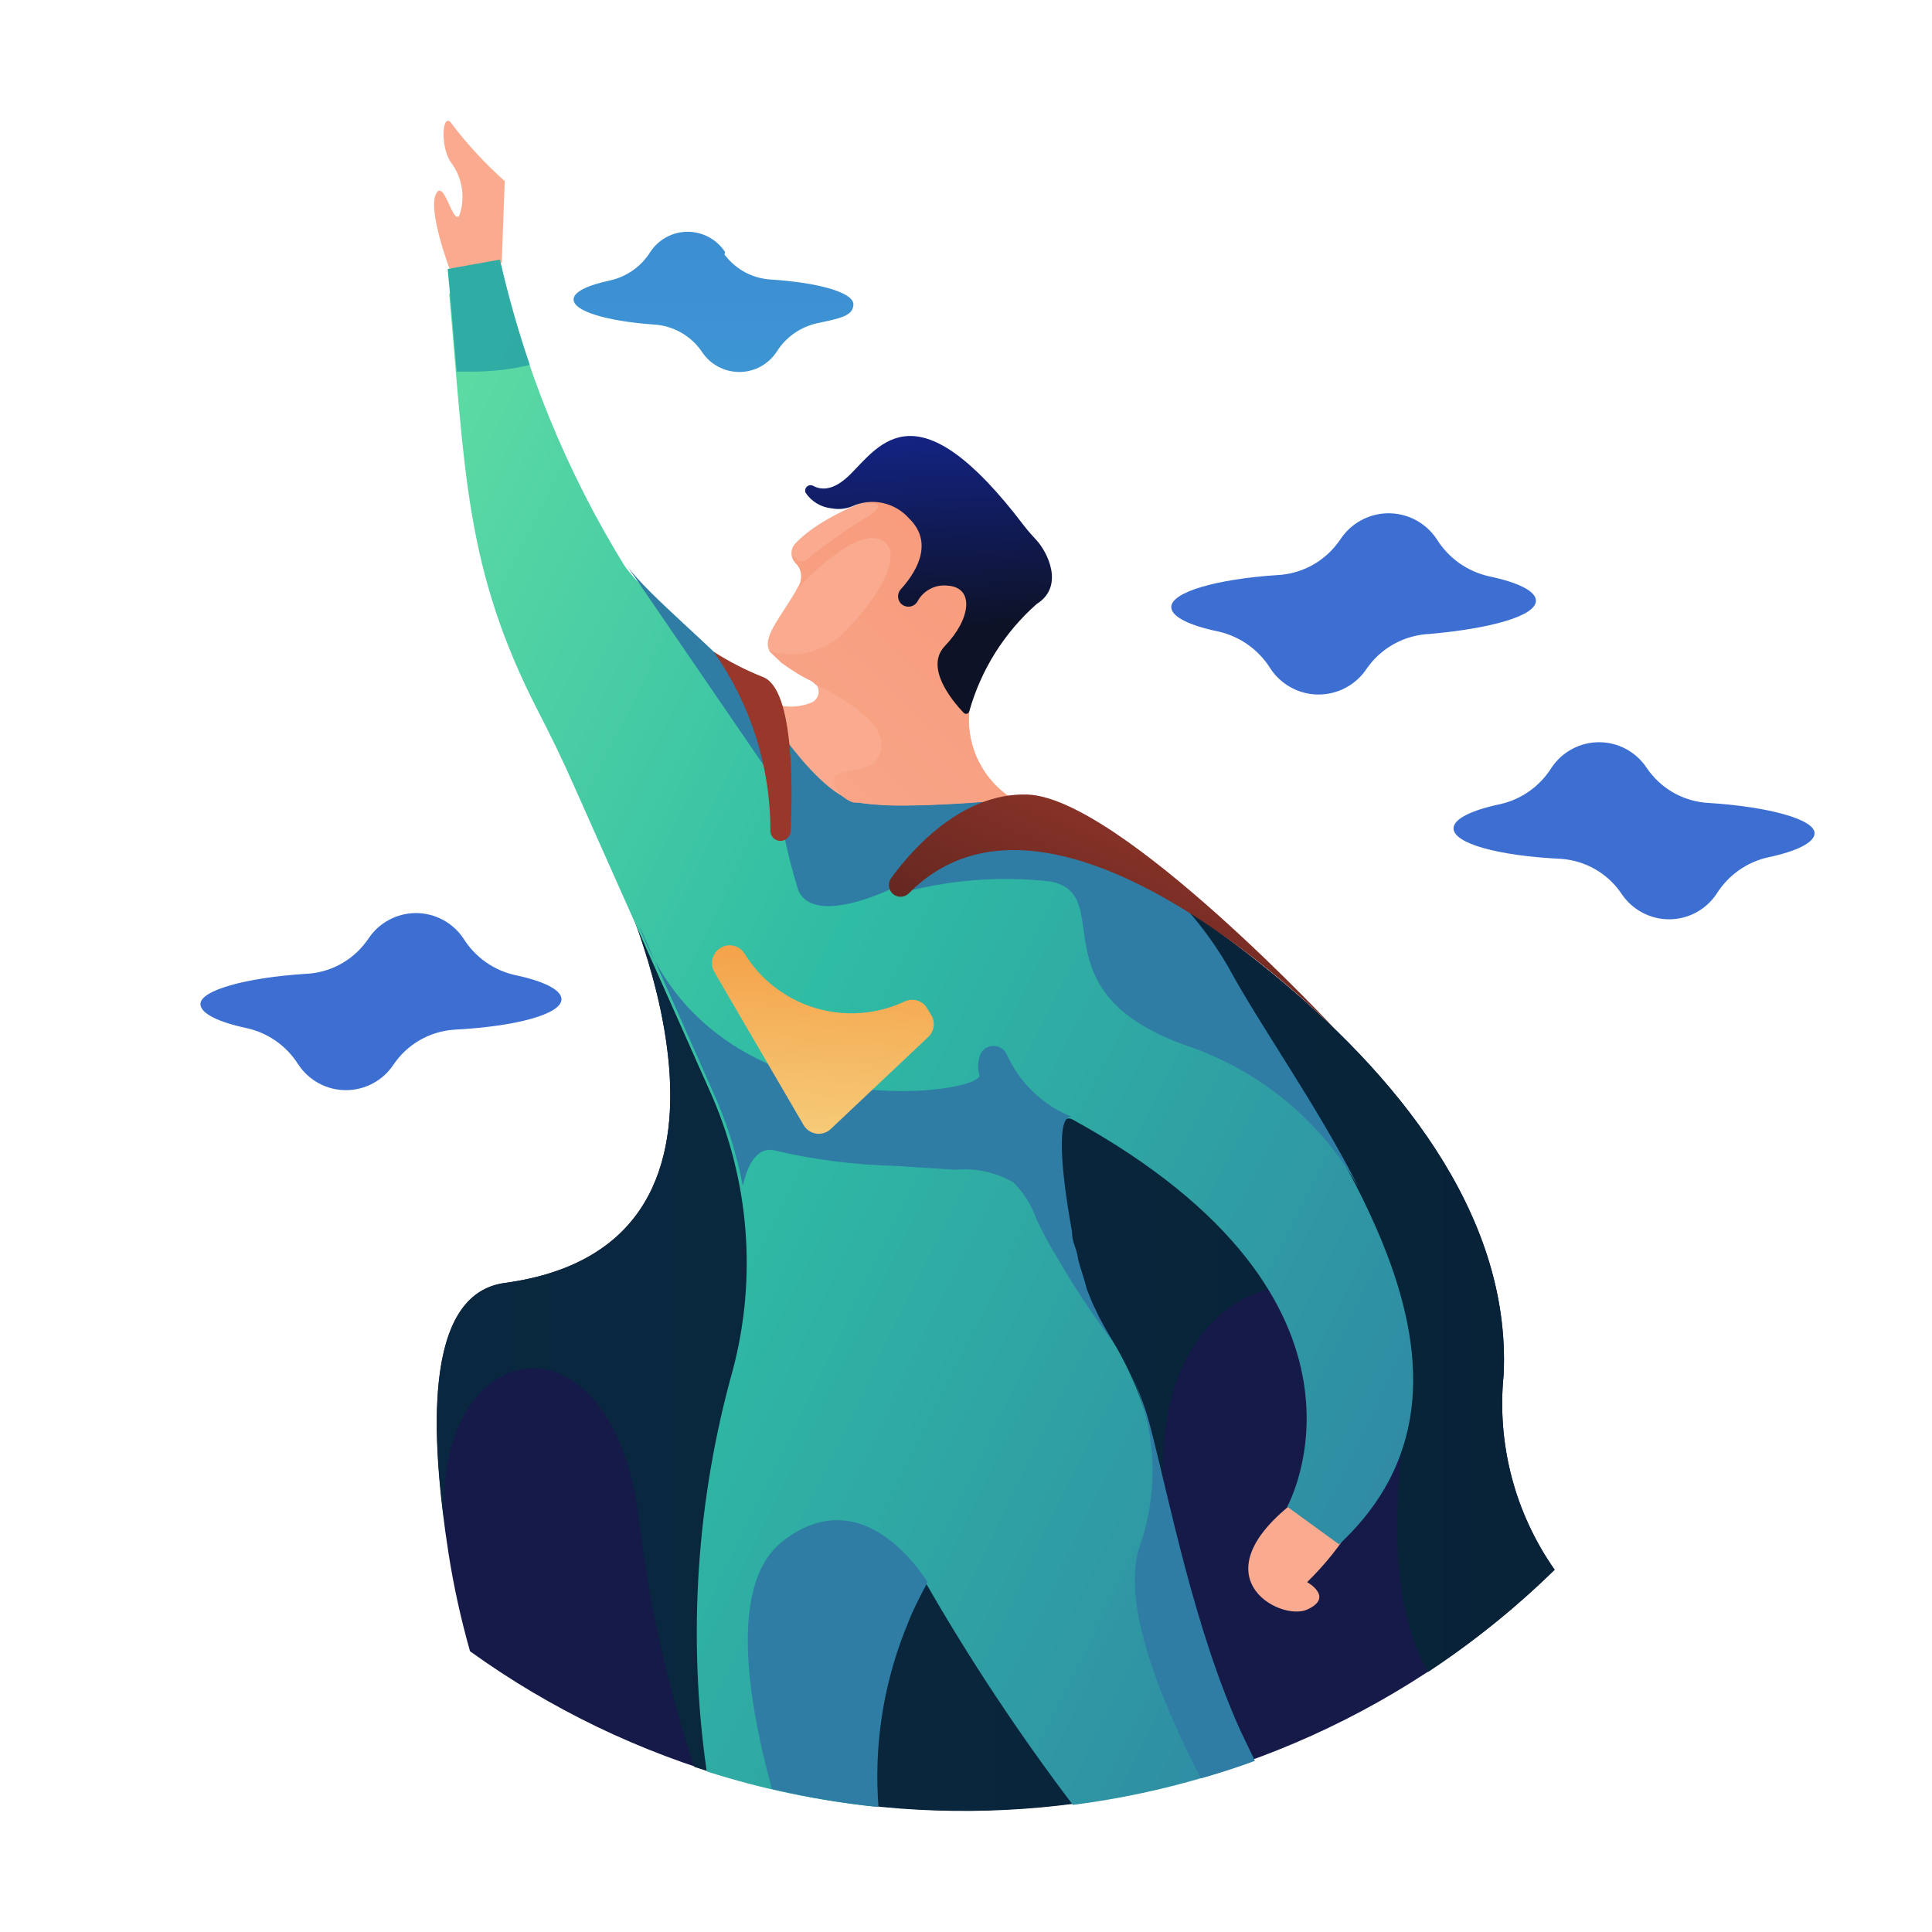 <svg width="64" height="64" viewBox="0 0 64 64" fill="none" xmlns="http://www.w3.org/2000/svg">
<path d="M16.72 42.5C26.26 41.2 20.5 29.2 20.29 28.72L28 35.62C31.35 30.68 29.79 33.49 28.37 28.52C28.238 28.056 28.249 27.563 28.4 27.105C28.551 26.647 28.837 26.245 29.219 25.951C29.602 25.657 30.063 25.485 30.545 25.456C31.026 25.427 31.505 25.544 31.92 25.79L34 27C34 27 50.32 34.7 49.81 45.54C49.58 47.826 50.179 50.119 51.5 52C46.787 56.607 40.599 59.403 34.027 59.897C27.455 60.391 20.919 58.551 15.57 54.7C15.269 53.639 15.031 52.56 14.86 51.47C14.26 47.62 14 42.87 16.72 42.5Z" fill="#161A49"/>
<path d="M44.84 50.48C44.409 51.185 43.892 51.833 43.3 52.41C43.3 52.41 44.21 52.91 43.3 53.32C42.39 53.73 39.49 52.17 43.16 49.54" fill="#F9AA8F"/>
<path d="M16.72 42.5C26.26 41.2 20.5 29.2 20.29 28.72L28 35.62C31.35 30.68 29.79 33.49 28.37 28.52C28.238 28.056 28.249 27.563 28.4 27.105C28.551 26.647 28.837 26.245 29.219 25.951C29.602 25.657 30.063 25.485 30.545 25.456C31.026 25.427 31.505 25.544 31.92 25.79L34 27C34 27 50.32 34.7 49.81 45.54C49.58 47.826 50.179 50.119 51.5 52C50.212 53.262 48.806 54.397 47.3 55.39C46.3 53.56 46.12 51.22 46.4 48.28C47.14 40.63 38.34 40.65 38.52 48.89C38.58 51.62 39.73 54.96 41.31 58.37C35.397 60.474 28.949 60.53 23 58.53C22.11 55.874 21.497 53.132 21.17 50.35C20.29 43.18 14.39 44.14 14.71 50.35C14.24 46.73 14.26 42.83 16.72 42.5Z" fill="url(#paint0_linear)"/>
<path d="M16.55 8.6C17.36 12.181 18.755 15.604 20.68 18.73C21.36 19.73 23.68 21.56 24.89 22.96C27.49 25.96 29.49 26.11 33.32 26.48C36.376 27.301 38.991 29.282 40.61 32C43.26 36.9 50.61 45.34 44.36 51.16L42.64 49.91C42.64 49.91 46.45 43.1 35.54 37.09C34.91 36.74 35.06 38.71 35.43 40.85C35.43 41.01 35.46 41.17 35.52 41.33C35.58 41.49 35.62 41.647 35.64 41.8C35.68 41.953 35.727 42.107 35.78 42.26C35.833 42.413 35.887 42.567 35.94 42.72C36 42.873 36.06 43.023 36.12 43.17C36.39 43.78 36.82 44.3 37.12 44.88C37.486 45.554 37.782 46.265 38 47C38.23 47.77 38.37 48.57 38.55 49.35L38.66 49.8C38.99 51.15 39.33 52.49 39.74 53.8C40.089 55.009 40.53 56.189 41.06 57.33L41.54 58.33C39.6 59.038 37.588 59.527 35.54 59.79C33.762 57.446 32.135 54.991 30.67 52.44C30.47 52.81 30.28 53.18 30.12 53.55C30.05 53.71 29.98 53.91 29.91 54.07C29.178 55.904 28.867 57.88 29 59.85C27.102 59.653 25.228 59.261 23.41 58.68C22.769 54.217 23.069 49.67 24.29 45.33C25.08 42.289 24.815 39.071 23.54 36.2L19 26C18.63 25.16 18.23 24.34 17.81 23.53C15.4 18.83 15.41 15.64 14.88 9.73C15.433 9.35 15.99 8.973 16.55 8.6Z" fill="url(#paint1_linear)"/>
<path d="M26 51C28.37 49.23 30.191 51.59 30.73 52.41C30.53 52.78 30.34 53.15 30.18 53.51C30.11 53.67 30.041 53.87 29.971 54.03C29.245 55.883 28.948 57.876 29.101 59.86C27.912 59.736 26.733 59.535 25.57 59.26C24.75 56.24 24.12 52.36 26 51Z" fill="url(#paint2_linear)"/>
<path d="M29.44 29.48C29.44 29.48 26.93 30.69 26.44 29.48C26.082 28.326 25.834 27.141 25.7 25.94C25.7 25.94 23 22 20.77 18.74C21.48 19.74 23.77 21.55 24.96 22.94C27.55 25.94 29.55 26.09 33.37 26.46L33.6 26.73L29.44 29.48Z" fill="url(#paint3_linear)"/>
<path d="M39.34 34.65C34.23 32.86 37.04 29.65 34.8 29.2C33.064 29.006 31.308 29.155 29.63 29.64L31.9 27.32L33.9 26.61C36.748 27.502 39.162 29.424 40.67 32C41.75 34 43.61 36.58 45.01 39.34C43.757 37.136 41.739 35.468 39.34 34.65V34.65Z" fill="url(#paint4_linear)"/>
<path d="M38.09 47.2C38.74 49.69 39.55 53.91 41.09 57.33L41.57 58.33C40.98 58.55 40.38 58.74 39.78 58.91C38.28 56 37.12 52.91 37.78 51.15C38.412 49.285 38.29 47.246 37.44 45.47C37.714 46.024 37.931 46.603 38.09 47.2Z" fill="url(#paint5_linear)"/>
<path d="M26.91 23.26C26.973 23.227 27.025 23.177 27.062 23.116C27.099 23.056 27.118 22.986 27.118 22.915C27.118 22.844 27.099 22.774 27.062 22.713C27.025 22.653 26.973 22.603 26.91 22.57C26.38 22.331 25.901 21.991 25.5 21.57C25.29 21.27 25.6 20.76 25.98 20.19C26.11 19.99 26.3 19.69 26.45 19.43C26.521 19.314 26.552 19.178 26.539 19.043C26.527 18.908 26.471 18.781 26.38 18.68C26.329 18.636 26.288 18.581 26.26 18.52C26.232 18.459 26.218 18.392 26.218 18.325C26.218 18.258 26.232 18.191 26.26 18.13C26.288 18.069 26.329 18.014 26.38 17.97C27.38 16.91 30.27 15.83 31.29 16.13C35.77 17.41 34 19.26 34 19.26L32.41 22.47C32.071 23.161 32.001 23.952 32.214 24.692C32.426 25.431 32.906 26.065 33.56 26.47H33.61C33.61 26.47 29.35 26.89 28.27 26.54C26.8 26.08 24.94 22.88 24.94 22.88C25.191 23.135 25.514 23.308 25.866 23.376C26.218 23.444 26.582 23.403 26.91 23.26V23.26Z" fill="#F9AA8F"/>
<path d="M27.64 25.78C27.71 25.37 29.11 25.78 29.2 24.73C29.29 23.68 27 22.67 27 22.67C26.971 22.63 26.933 22.596 26.89 22.57C26.542 22.393 26.207 22.189 25.89 21.96L25.46 21.55C25.901 21.697 26.376 21.714 26.826 21.599C27.276 21.483 27.684 21.241 28 20.9C29.18 19.74 30.06 18.12 29.09 17.85C28.12 17.58 26.36 19.57 26.36 19.57L26.45 19.42C26.521 19.304 26.552 19.169 26.54 19.033C26.527 18.898 26.471 18.771 26.38 18.67C26.338 18.625 26.301 18.574 26.27 18.52V18.4C26.27 18.4 26.49 18.83 26.89 18.4C27.527 17.898 28.195 17.437 28.89 17.02C29.43 16.56 28.69 16.66 28.69 16.66L28.78 16.61C29.564 16.246 30.43 16.098 31.29 16.18C32.305 16.372 33.244 16.847 34 17.55L34.11 19.12C34.078 19.173 34.041 19.223 34 19.27L32.41 22.48C32.072 23.171 32.002 23.962 32.214 24.702C32.427 25.441 32.907 26.075 33.56 26.48H33.61C33.61 26.48 31.04 26.73 29.39 26.68L28.39 26.59H28.29C28 26.52 27.57 26.16 27.64 25.78Z" fill="url(#paint6_linear)"/>
<path d="M44.29 34.16C44.29 34.16 35 24.63 30.11 29.59C30.049 29.653 29.968 29.692 29.881 29.703C29.793 29.714 29.705 29.695 29.63 29.65V29.65C29.585 29.622 29.545 29.584 29.515 29.54C29.485 29.496 29.463 29.447 29.453 29.394C29.443 29.341 29.444 29.287 29.455 29.235C29.466 29.183 29.489 29.133 29.52 29.09C30.12 28.26 31.8 26.25 34.03 26.32C37.1 26.42 44.29 34.16 44.29 34.16Z" fill="url(#paint7_linear)"/>
<path d="M23.64 21.59C24.861 23.315 25.518 25.376 25.52 27.49C25.514 27.566 25.533 27.641 25.575 27.705C25.616 27.768 25.678 27.816 25.75 27.84C25.799 27.855 25.851 27.859 25.901 27.852C25.952 27.844 26 27.825 26.042 27.796C26.085 27.767 26.12 27.729 26.145 27.685C26.171 27.641 26.186 27.591 26.19 27.54C26.25 26.3 26.33 22.84 25.28 22.43C24.708 22.202 24.159 21.921 23.64 21.59V21.59Z" fill="url(#paint8_linear)"/>
<path d="M32.44 35.6C32.388 35.42 32.388 35.23 32.44 35.05C32.456 34.946 32.507 34.851 32.583 34.779C32.659 34.706 32.757 34.661 32.862 34.65C32.966 34.638 33.071 34.662 33.161 34.716C33.251 34.77 33.321 34.852 33.36 34.95C33.787 35.884 34.556 36.618 35.51 37C34.99 36.89 35.14 38.76 35.51 40.79C35.51 40.95 35.54 41.11 35.6 41.27C35.66 41.43 35.7 41.587 35.72 41.74C35.76 41.893 35.806 42.05 35.86 42.21C35.913 42.37 35.96 42.533 36 42.7C36.06 42.853 36.12 43.003 36.18 43.15L36.39 43.59L36.62 44.02L36.89 44.48C36.78 44.34 36.68 44.2 36.58 44.06L36.29 43.65L36.03 43.27L35.79 42.91L35.57 42.57L35.37 42.25L35.19 41.95L35.02 41.66C34.766 41.246 34.536 40.819 34.33 40.38C34.173 39.923 33.913 39.509 33.57 39.17C32.986 38.831 32.311 38.684 31.64 38.75L29.64 38.62C28.313 38.588 26.992 38.421 25.7 38.12C24.83 37.87 24.61 39.3 24.61 39.3C24.403 38.214 24.067 37.157 23.61 36.15L21.16 30.63C23.64 37.58 32.69 36.24 32.44 35.6Z" fill="url(#paint9_linear)"/>
<path d="M27.55 16.84C27.378 16.823 27.212 16.768 27.064 16.68C26.915 16.592 26.788 16.472 26.69 16.33C26.674 16.296 26.669 16.259 26.675 16.222C26.681 16.185 26.699 16.151 26.725 16.125C26.751 16.099 26.785 16.081 26.822 16.075C26.858 16.069 26.896 16.074 26.93 16.09C27.2 16.24 27.61 16.27 28.17 15.71C29.17 14.71 30.39 12.77 33.91 17.4C34.04 17.57 34.19 17.74 34.34 17.9C34.69 18.28 35.28 19.42 34.34 20.01C33.271 20.954 32.496 22.187 32.11 23.56C32.106 23.58 32.096 23.598 32.082 23.613C32.068 23.628 32.05 23.638 32.03 23.643C32.011 23.649 31.99 23.648 31.97 23.642C31.951 23.637 31.933 23.625 31.92 23.61C31.52 23.19 30.63 22.1 31.3 21.4C32.15 20.52 32.3 19.46 31.39 19.4C31.189 19.377 30.986 19.415 30.808 19.51C30.629 19.605 30.483 19.751 30.39 19.93C30.362 19.976 30.324 20.014 30.279 20.043C30.234 20.071 30.183 20.089 30.13 20.095C30.076 20.101 30.023 20.094 29.973 20.076C29.922 20.058 29.877 20.028 29.84 19.99V19.99C29.782 19.926 29.749 19.842 29.749 19.755C29.749 19.668 29.782 19.584 29.84 19.52C30.25 19.07 31 18.04 30.12 17.18C29.888 16.915 29.576 16.732 29.232 16.66C28.887 16.588 28.528 16.63 28.21 16.78C28 16.862 27.771 16.882 27.55 16.84V16.84Z" fill="url(#paint10_linear)"/>
<path d="M30 33.16C29.076 33.602 28.02 33.688 27.037 33.4C26.053 33.112 25.211 32.471 24.67 31.6C24.619 31.513 24.546 31.441 24.458 31.39C24.371 31.34 24.271 31.314 24.17 31.314C24.069 31.314 23.97 31.34 23.882 31.39C23.795 31.441 23.721 31.513 23.67 31.6V31.6C23.614 31.692 23.584 31.797 23.584 31.905C23.584 32.013 23.614 32.118 23.67 32.21L26.62 37.27C26.664 37.346 26.725 37.41 26.797 37.459C26.87 37.508 26.952 37.54 27.039 37.553C27.125 37.565 27.214 37.558 27.297 37.532C27.381 37.505 27.457 37.46 27.52 37.4L30.75 34.35C30.846 34.259 30.909 34.139 30.927 34.008C30.945 33.877 30.918 33.743 30.85 33.63L30.7 33.38C30.627 33.268 30.517 33.185 30.39 33.145C30.262 33.105 30.125 33.11 30 33.16Z" fill="url(#paint11_linear)"/>
<path d="M50.88 19.9C50.88 19.58 50.28 19.29 49.32 19.09C48.967 19.01 48.633 18.861 48.338 18.652C48.043 18.443 47.792 18.177 47.6 17.87C47.426 17.604 47.189 17.385 46.91 17.234C46.63 17.082 46.318 17.003 46 17.003C45.682 17.003 45.369 17.082 45.09 17.234C44.811 17.385 44.573 17.604 44.4 17.87L44.32 17.98C44.086 18.295 43.785 18.554 43.44 18.739C43.094 18.924 42.712 19.03 42.32 19.05C40.32 19.18 38.8 19.61 38.8 20.11C38.8 20.43 39.4 20.72 40.36 20.92C40.713 21 41.047 21.148 41.342 21.358C41.637 21.567 41.888 21.833 42.08 22.14C42.253 22.406 42.491 22.625 42.77 22.776C43.049 22.928 43.362 23.007 43.68 23.007C43.998 23.007 44.31 22.928 44.59 22.776C44.869 22.625 45.106 22.406 45.28 22.14V22.14C45.516 21.803 45.826 21.525 46.187 21.327C46.548 21.13 46.949 21.018 47.36 21C49.4 20.82 50.88 20.4 50.88 19.9Z" fill="url(#paint12_linear)"/>
<path d="M48.15 27.44C48.15 27.13 48.74 26.84 49.69 26.64C50.039 26.562 50.368 26.416 50.66 26.21C50.952 26.004 51.2 25.742 51.39 25.44C51.562 25.178 51.797 24.963 52.073 24.814C52.348 24.665 52.657 24.587 52.97 24.587C53.284 24.587 53.592 24.665 53.868 24.814C54.144 24.963 54.378 25.178 54.55 25.44L54.63 25.55C54.865 25.863 55.166 26.119 55.512 26.301C55.858 26.482 56.24 26.584 56.63 26.6C58.63 26.73 60.11 27.15 60.11 27.6C60.11 27.91 59.52 28.2 58.57 28.4C58.222 28.478 57.892 28.624 57.601 28.83C57.309 29.036 57.061 29.298 56.87 29.6C56.698 29.862 56.464 30.077 56.188 30.226C55.912 30.375 55.604 30.453 55.29 30.453C54.977 30.453 54.668 30.375 54.393 30.226C54.117 30.077 53.882 29.862 53.71 29.6V29.6C53.486 29.269 53.189 28.994 52.843 28.795C52.496 28.596 52.109 28.478 51.71 28.45C49.62 28.35 48.15 27.94 48.15 27.44Z" fill="url(#paint13_linear)"/>
<path d="M18.6 33.1C18.6 32.79 18.01 32.5 17.06 32.3C16.711 32.222 16.382 32.076 16.09 31.87C15.798 31.664 15.55 31.402 15.36 31.1C15.188 30.838 14.953 30.623 14.677 30.474C14.402 30.325 14.093 30.247 13.78 30.247C13.466 30.247 13.158 30.325 12.882 30.474C12.606 30.623 12.372 30.838 12.2 31.1L12.12 31.21C11.885 31.523 11.584 31.779 11.238 31.961C10.892 32.142 10.51 32.245 10.12 32.26C8.12 32.39 6.64 32.81 6.64 33.26C6.64 33.57 7.23 33.86 8.18 34.06C8.528 34.138 8.858 34.284 9.149 34.49C9.441 34.696 9.689 34.958 9.88 35.26C10.052 35.522 10.286 35.737 10.562 35.886C10.838 36.035 11.146 36.113 11.46 36.113C11.773 36.113 12.082 36.035 12.357 35.886C12.633 35.737 12.868 35.522 13.04 35.26V35.26C13.264 34.929 13.561 34.654 13.907 34.455C14.254 34.256 14.641 34.138 15.04 34.11C17.13 34 18.6 33.59 18.6 33.1Z" fill="url(#paint14_linear)"/>
<path d="M19 9.92C19 9.67 19.459 9.45 20.209 9.29C20.482 9.229 20.74 9.114 20.968 8.953C21.197 8.792 21.391 8.587 21.54 8.35C21.674 8.144 21.858 7.974 22.074 7.857C22.291 7.739 22.533 7.678 22.779 7.678C23.026 7.678 23.268 7.739 23.485 7.857C23.701 7.974 23.885 8.144 24.02 8.35L24 8.43C24.18 8.673 24.411 8.873 24.677 9.017C24.943 9.16 25.238 9.243 25.54 9.26C27.11 9.36 28.27 9.69 28.27 10.08C28.27 10.47 27.809 10.55 27.059 10.71C26.787 10.771 26.529 10.886 26.301 11.047C26.072 11.209 25.878 11.413 25.73 11.65C25.595 11.856 25.411 12.026 25.195 12.143C24.978 12.261 24.736 12.322 24.489 12.322C24.243 12.322 24.001 12.261 23.784 12.143C23.568 12.026 23.384 11.856 23.25 11.65C23.07 11.387 22.832 11.169 22.555 11.013C22.277 10.857 21.968 10.767 21.649 10.75C20.11 10.64 19 10.31 19 9.92Z" fill="url(#paint15_linear)"/>
<path d="M16.62 8.71L16.72 6C16.09 5.438 15.514 4.819 15 4.15C14.65 3.56 14.56 4.86 14.94 5.38C15.125 5.627 15.248 5.915 15.296 6.22C15.345 6.525 15.319 6.837 15.22 7.13C15 7.49 14.71 5.88 14.44 6.43C14.17 6.98 14.89 8.9 14.89 8.9L16.62 8.71Z" fill="#F9AA8F"/>
<path d="M17.55 12.09C16.924 12.238 16.283 12.312 15.64 12.31H15.13C15.04 11.31 14.95 10.15 14.83 8.91L16.56 8.6C16.83 9.779 17.16 10.944 17.55 12.09V12.09Z" fill="url(#paint16_linear)"/>
<defs>
<linearGradient id="paint0_linear" x1="51.5" y1="42.72" x2="14.46" y2="42.72" gradientUnits="userSpaceOnUse">
<stop stop-color="#082338"/>
<stop offset="1" stop-color="#09283F"/>
</linearGradient>
<linearGradient id="paint1_linear" x1="-5.29" y1="21.3" x2="53.55" y2="50.03" gradientUnits="userSpaceOnUse">
<stop stop-color="#7FF1A4"/>
<stop offset="0.52" stop-color="#2FBCA4"/>
<stop offset="1" stop-color="#2F7DA4"/>
</linearGradient>
<linearGradient id="paint2_linear" x1="-357.133" y1="523.972" x2="-145.347" y2="547.776" gradientUnits="userSpaceOnUse">
<stop stop-color="#7FF1A4"/>
<stop offset="0.52" stop-color="#2FBCA4"/>
<stop offset="1" stop-color="#2F7DA4"/>
</linearGradient>
<linearGradient id="paint3_linear" x1="-779.053" y1="677.588" x2="-447.394" y2="169.85" gradientUnits="userSpaceOnUse">
<stop stop-color="#7FF1A4"/>
<stop offset="0.52" stop-color="#2FBCA4"/>
<stop offset="1" stop-color="#2F7DA4"/>
</linearGradient>
<linearGradient id="paint4_linear" x1="-742.139" y1="885.248" x2="-377.245" y2="292.139" gradientUnits="userSpaceOnUse">
<stop stop-color="#7FF1A4"/>
<stop offset="0.52" stop-color="#2FBCA4"/>
<stop offset="1" stop-color="#2F7DA4"/>
</linearGradient>
<linearGradient id="paint5_linear" x1="-223.823" y1="652.689" x2="-75.593" y2="660.851" gradientUnits="userSpaceOnUse">
<stop stop-color="#7FF1A4"/>
<stop offset="0.52" stop-color="#2FBCA4"/>
<stop offset="1" stop-color="#2F7DA4"/>
</linearGradient>
<linearGradient id="paint6_linear" x1="22.88" y1="30.11" x2="42.58" y2="8.78" gradientUnits="userSpaceOnUse">
<stop stop-color="#F9AA8F"/>
<stop offset="1" stop-color="#F78E6B"/>
</linearGradient>
<linearGradient id="paint7_linear" x1="39.7" y1="25.27" x2="31.04" y2="44.93" gradientUnits="userSpaceOnUse">
<stop offset="0.02" stop-color="#98372A"/>
<stop offset="0.34" stop-color="#6A2922"/>
<stop offset="0.79" stop-color="#301818"/>
<stop offset="1" stop-color="#1A1114"/>
</linearGradient>
<linearGradient id="paint8_linear" x1="-69.062" y1="145.079" x2="-142.435" y2="213.693" gradientUnits="userSpaceOnUse">
<stop offset="0.02" stop-color="#98372A"/>
<stop offset="0.34" stop-color="#6A2922"/>
<stop offset="0.79" stop-color="#301818"/>
<stop offset="1" stop-color="#1A1114"/>
</linearGradient>
<linearGradient id="paint9_linear" x1="-805.766" y1="958.165" x2="-460.407" y2="338.428" gradientUnits="userSpaceOnUse">
<stop stop-color="#7FF1A4"/>
<stop offset="0.52" stop-color="#2FBCA4"/>
<stop offset="1" stop-color="#2F7DA4"/>
</linearGradient>
<linearGradient id="paint10_linear" x1="30.42" y1="10.4" x2="31.26" y2="28.4" gradientUnits="userSpaceOnUse">
<stop stop-color="#182EBD"/>
<stop offset="0.58" stop-color="#0D1226"/>
</linearGradient>
<linearGradient id="paint11_linear" x1="26.83" y1="40.15" x2="28.83" y2="8.9" gradientUnits="userSpaceOnUse">
<stop stop-color="#F7DC8D"/>
<stop offset="0.46" stop-color="#F27C1C"/>
<stop offset="0.99" stop-color="#F2591C"/>
</linearGradient>
<linearGradient id="paint12_linear" x1="6937.21" y1="186.729" x2="6937.21" y2="25.709" gradientUnits="userSpaceOnUse">
<stop offset="0.02" stop-color="#97EFE7"/>
<stop offset="0.52" stop-color="#3DB6D3"/>
<stop offset="1" stop-color="#3D6FD3"/>
</linearGradient>
<linearGradient id="paint13_linear" x1="-58.174" y1="234.051" x2="-58.174" y2="78.727" gradientUnits="userSpaceOnUse">
<stop offset="0.02" stop-color="#97EFE7"/>
<stop offset="0.52" stop-color="#3DB6D3"/>
<stop offset="1" stop-color="#3D6FD3"/>
</linearGradient>
<linearGradient id="paint14_linear" x1="7517.96" y1="272.91" x2="7517.96" y2="117.587" gradientUnits="userSpaceOnUse">
<stop offset="0.02" stop-color="#97EFE7"/>
<stop offset="0.52" stop-color="#3DB6D3"/>
<stop offset="1" stop-color="#3D6FD3"/>
</linearGradient>
<linearGradient id="paint15_linear" x1="-423.275" y1="83.841" x2="-423.275" y2="-12.524" gradientUnits="userSpaceOnUse">
<stop offset="0.02" stop-color="#97EFE7"/>
<stop offset="0.52" stop-color="#3DB6D3"/>
<stop offset="1" stop-color="#3D6FD3"/>
</linearGradient>
<linearGradient id="paint16_linear" x1="-161.589" y1="15.278" x2="81.413" y2="102.298" gradientUnits="userSpaceOnUse">
<stop stop-color="#7FF1A4"/>
<stop offset="0.52" stop-color="#2FBCA4"/>
<stop offset="1" stop-color="#2F7DA4"/>
</linearGradient>
</defs>
</svg>
